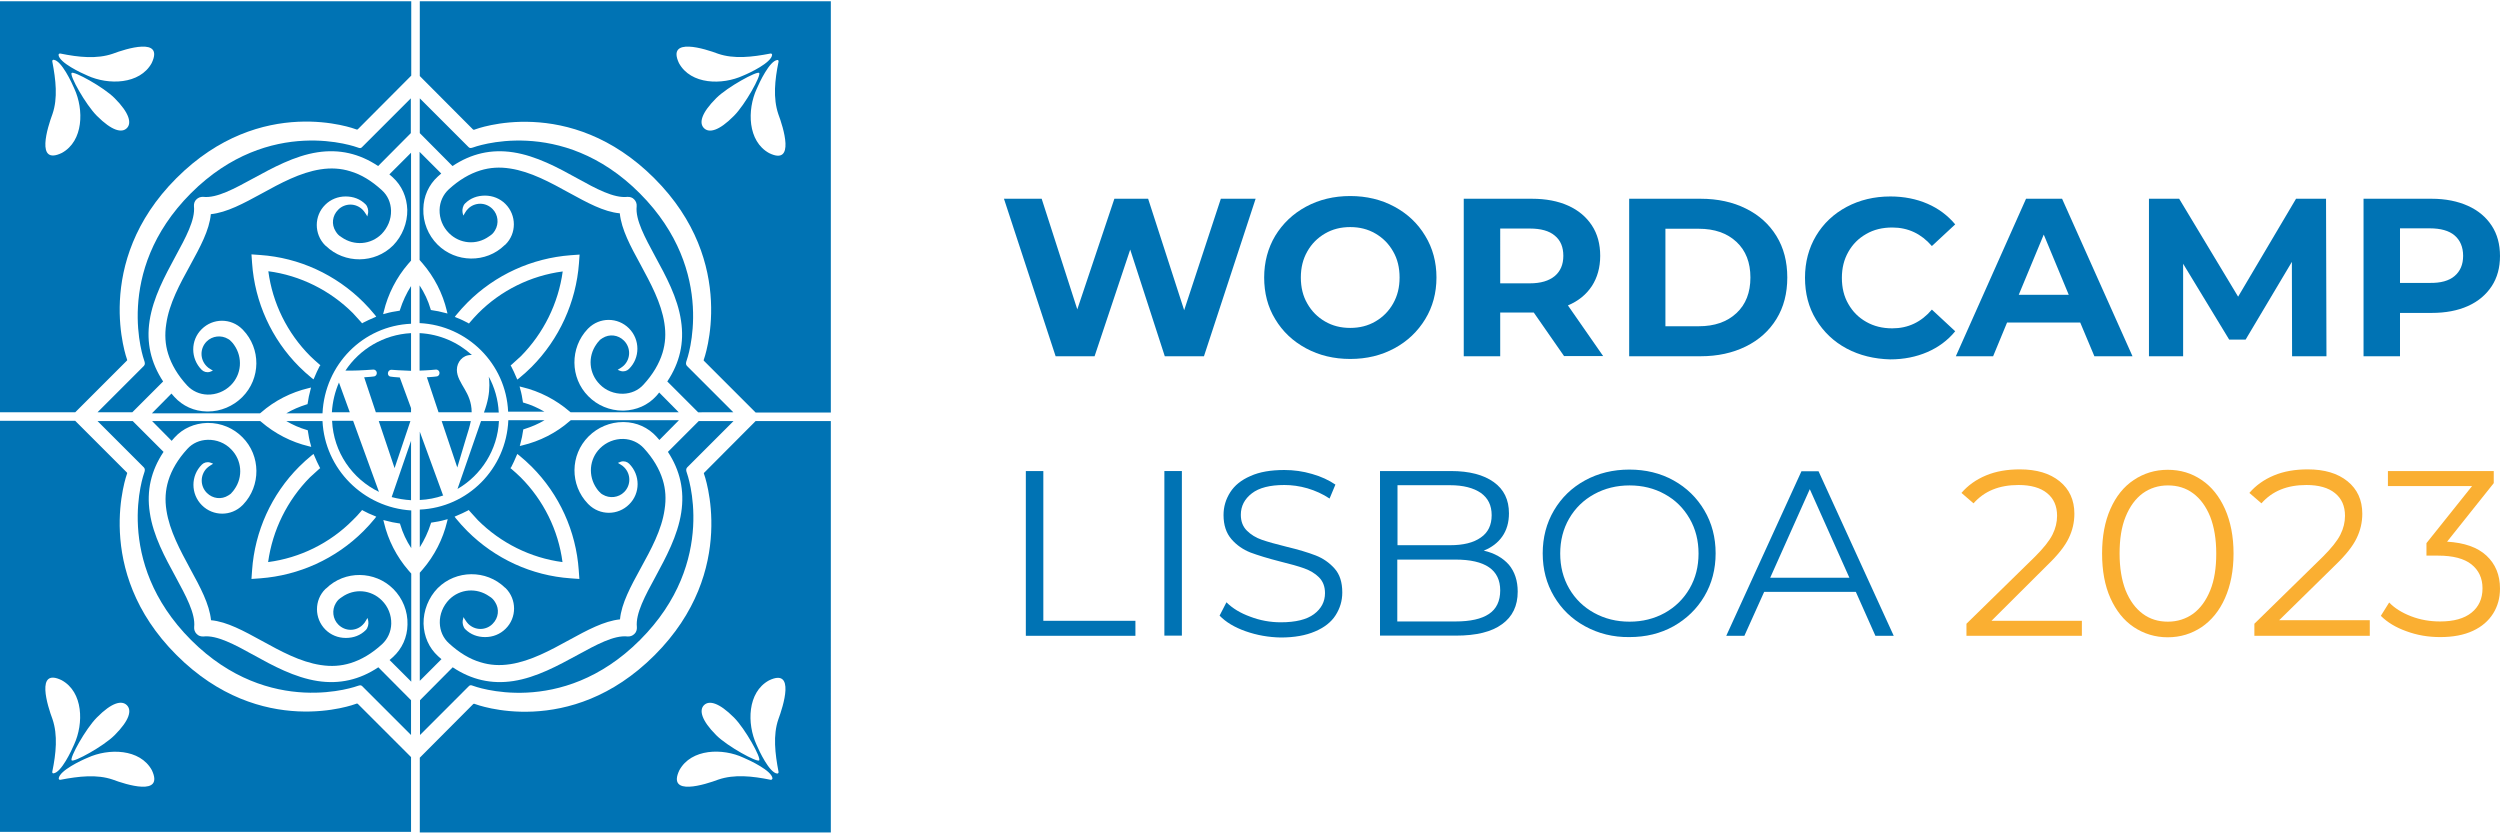 <?xml version="1.0" encoding="utf-8"?>
<!-- Generator: Adobe Illustrator 27.1.1, SVG Export Plug-In . SVG Version: 6.00 Build 0)  -->
<svg version="1.1" id="Layer_1" xmlns="http://www.w3.org/2000/svg" xmlns:xlink="http://www.w3.org/1999/xlink" x="0px" y="0px"
	 viewBox="0 0 1200 400" style="enable-background:new 0 0 1200 400;" xml:space="preserve">
<style type="text/css">
	.st0{fill:#0073B4;}
	.st1{fill:#FAAF32;}
</style>
<g>
	<g>
		<g>
			<path class="st0" d="M602.7,95.4L577.9,171h-18.8l-16.6-51.2L525.4,171h-18.7l-24.8-75.6H500l17.1,53.1l17.8-53.1h16.2l17.3,53.5
				l17.6-53.5H602.7z"/>
			<path class="st0" d="M626.9,167.2c-6.3-3.4-11.2-8-14.8-14c-3.6-5.9-5.3-12.6-5.3-20c0-7.4,1.8-14.1,5.3-20
				c3.6-5.9,8.5-10.6,14.8-14c6.3-3.4,13.4-5.1,21.2-5.1c7.8,0,14.9,1.7,21.2,5.1c6.3,3.4,11.2,8,14.8,14c3.6,5.9,5.4,12.6,5.4,20
				c0,7.4-1.8,14.1-5.4,20c-3.6,5.9-8.5,10.6-14.8,14c-6.3,3.4-13.3,5.1-21.2,5.1C640.3,172.3,633.2,170.6,626.9,167.2z
				 M660.2,154.3c3.6-2.1,6.4-4.9,8.5-8.6c2.1-3.7,3.1-7.8,3.1-12.5s-1-8.9-3.1-12.5c-2.1-3.7-4.9-6.5-8.5-8.6
				c-3.6-2.1-7.6-3.1-12.1-3.1c-4.5,0-8.5,1-12.1,3.1c-3.6,2.1-6.4,4.9-8.5,8.6c-2.1,3.7-3.1,7.8-3.1,12.5s1,8.9,3.1,12.5
				c2.1,3.7,4.9,6.5,8.5,8.6c3.6,2.1,7.6,3.1,12.1,3.1C652.6,157.4,656.6,156.4,660.2,154.3z"/>
			<path class="st0" d="M750.8,171l-14.6-21h-0.9h-15.2v21h-17.5V95.4h32.7c6.7,0,12.5,1.1,17.4,3.3c4.9,2.2,8.7,5.4,11.4,9.5
				c2.7,4.1,4,9,4,14.6c0,5.6-1.4,10.5-4,14.5c-2.7,4.1-6.5,7.2-11.5,9.3l16.9,24.3H750.8z M746.3,113.1c-2.7-2.3-6.7-3.4-12-3.4
				h-14.2V136h14.2c5.3,0,9.2-1.2,12-3.5c2.7-2.3,4.1-5.5,4.1-9.7C750.4,118.6,749.1,115.4,746.3,113.1z"/>
			<path class="st0" d="M782,95.4h34.3c8.2,0,15.5,1.6,21.7,4.7c6.3,3.1,11.2,7.5,14.7,13.2c3.5,5.7,5.2,12.3,5.2,19.9
				c0,7.6-1.7,14.2-5.2,19.9c-3.5,5.7-8.4,10.1-14.7,13.2c-6.3,3.1-13.5,4.7-21.7,4.7H782V95.4z M815.4,156.6
				c7.6,0,13.6-2.1,18.1-6.3c4.5-4.2,6.7-9.9,6.7-17.1c0-7.2-2.2-12.9-6.7-17.1s-10.5-6.3-18.1-6.3h-16v46.8H815.4z"/>
			<path class="st0" d="M886.4,167.3c-6.2-3.3-11.1-8-14.7-13.9c-3.6-5.9-5.3-12.6-5.3-20.1c0-7.5,1.8-14.2,5.3-20.1
				s8.5-10.6,14.7-13.9c6.2-3.3,13.2-5,21-5c6.5,0,12.5,1.2,17.8,3.5c5.3,2.3,9.7,5.6,13.3,9.9l-11.2,10.4c-5.1-5.9-11.4-8.9-19-8.9
				c-4.7,0-8.9,1-12.5,3.1c-3.7,2.1-6.5,4.9-8.6,8.6c-2.1,3.7-3.1,7.8-3.1,12.5s1,8.9,3.1,12.5c2.1,3.7,4.9,6.5,8.6,8.6
				c3.7,2.1,7.8,3.1,12.5,3.1c7.6,0,13.9-3,19-9l11.2,10.4c-3.6,4.4-8.1,7.7-13.4,10c-5.3,2.3-11.3,3.5-17.8,3.5
				C899.6,172.3,892.6,170.6,886.4,167.3z"/>
			<path class="st0" d="M998.5,154.8h-35.1l-6.7,16.2h-17.9l33.7-75.6h17.3l33.8,75.6h-18.3L998.5,154.8z M993,141.5l-12-28.9
				l-12,28.9H993z"/>
			<path class="st0" d="M1100.2,171l-0.1-45.3l-22.2,37.3h-7.9l-22.1-36.4V171h-16.4V95.4h14.5l28.3,47l27.8-47h14.4l0.2,75.6
				H1100.2z"/>
			<path class="st0" d="M1184.6,98.8c4.9,2.2,8.7,5.4,11.4,9.5c2.7,4.1,4,9,4,14.6c0,5.5-1.3,10.4-4,14.5c-2.7,4.1-6.5,7.3-11.4,9.5
				c-4.9,2.2-10.7,3.3-17.4,3.3H1152V171h-17.5V95.4h32.7C1173.9,95.4,1179.7,96.6,1184.6,98.8z M1178.2,132.5
				c2.7-2.3,4.1-5.5,4.1-9.7c0-4.2-1.4-7.5-4.1-9.8c-2.7-2.3-6.7-3.4-12-3.4H1152v26.2h14.2C1171.5,135.9,1175.5,134.8,1178.2,132.5
				z"/>
		</g>
		<g>
			<g>
				<path class="st0" d="M492.4,226.1h8.4V298H545v7.2h-52.6V226.1z"/>
				<path class="st0" d="M558.9,226.1h8.4v79h-8.4V226.1z"/>
				<path class="st0" d="M597.9,303c-5.4-1.9-9.5-4.4-12.5-7.5l3.3-6.4c2.9,2.9,6.7,5.2,11.4,6.9c4.7,1.8,9.6,2.7,14.7,2.7
					c7.1,0,12.4-1.3,15.9-3.9c3.5-2.6,5.3-6,5.3-10.1c0-3.2-1-5.7-2.9-7.6c-1.9-1.9-4.3-3.3-7.1-4.3c-2.8-1-6.7-2.1-11.6-3.3
					c-5.9-1.5-10.7-3-14.2-4.3c-3.5-1.4-6.6-3.5-9.1-6.4c-2.5-2.9-3.8-6.7-3.8-11.6c0-4,1.1-7.6,3.2-10.9s5.3-5.9,9.7-7.8
					c4.4-2,9.8-2.9,16.3-2.9c4.5,0,8.9,0.6,13.3,1.9c4.3,1.2,8.1,3,11.2,5.1l-2.8,6.7c-3.3-2.2-6.9-3.8-10.6-4.9
					c-3.8-1.1-7.5-1.6-11.1-1.6c-6.9,0-12.1,1.3-15.6,4c-3.5,2.7-5.3,6.1-5.3,10.3c0,3.2,1,5.7,2.9,7.6c1.9,1.9,4.3,3.4,7.2,4.4
					c2.9,1,6.8,2.1,11.7,3.3c5.8,1.4,10.5,2.8,14.1,4.2c3.6,1.4,6.6,3.5,9.1,6.3c2.5,2.8,3.7,6.6,3.7,11.5c0,4-1.1,7.6-3.2,10.9
					c-2.1,3.3-5.4,5.9-9.9,7.8c-4.4,1.9-9.9,2.9-16.4,2.9C608.9,305.9,603.3,304.9,597.9,303z"/>
				<path class="st0" d="M724.3,271.1c2.8,3.4,4.2,7.7,4.2,12.9c0,6.8-2.5,12-7.5,15.6c-5,3.7-12.4,5.5-22.2,5.5h-36.4v-79h34.1
					c8.8,0,15.6,1.8,20.5,5.3c4.9,3.5,7.3,8.5,7.3,15c0,4.4-1.1,8.1-3.2,11.1c-2.1,3-5.1,5.3-8.9,6.8
					C717.4,265.5,721.4,267.8,724.3,271.1z M670.8,233v28.7H696c6.4,0,11.3-1.2,14.8-3.7c3.5-2.4,5.2-6,5.2-10.7
					c0-4.7-1.7-8.2-5.2-10.7c-3.5-2.4-8.4-3.7-14.8-3.7H670.8z M714.7,294.7c3.6-2.4,5.4-6.2,5.4-11.3c0-9.9-7.2-14.8-21.5-14.8
					h-27.9v29.7h27.9C705.8,298.3,711.1,297.1,714.7,294.7z"/>
				<path class="st0" d="M760.8,300.6c-6.4-3.5-11.3-8.3-14.9-14.4c-3.6-6.1-5.4-12.9-5.4-20.6c0-7.6,1.8-14.5,5.4-20.6
					c3.6-6.1,8.5-10.9,14.9-14.4c6.4-3.5,13.5-5.2,21.3-5.2c7.8,0,14.9,1.7,21.2,5.2c6.3,3.5,11.2,8.3,14.8,14.4
					c3.6,6.1,5.4,13,5.4,20.6c0,7.6-1.8,14.5-5.4,20.6s-8.6,10.9-14.8,14.4c-6.3,3.5-13.3,5.2-21.2,5.2
					C774.3,305.9,767.2,304.1,760.8,300.6z M799.1,294.2c5-2.8,9-6.7,11.9-11.7c2.9-5,4.3-10.6,4.3-16.8c0-6.2-1.4-11.8-4.3-16.8
					c-2.9-5-6.8-8.9-11.9-11.7c-5-2.8-10.7-4.2-16.9-4.2c-6.2,0-11.9,1.4-17,4.2c-5.1,2.8-9.1,6.7-12,11.7c-2.9,5-4.3,10.6-4.3,16.8
					c0,6.2,1.4,11.8,4.3,16.8c2.9,5,6.9,8.9,12,11.7c5.1,2.8,10.7,4.2,17,4.2C788.4,298.4,794,297,799.1,294.2z"/>
				<path class="st0" d="M890.8,284.1h-44l-9.5,21.1h-8.7l36.1-79h8.2l36.1,79h-8.8L890.8,284.1z M887.7,277.3l-19-42.5l-19,42.5
					H887.7z"/>
			</g>
			<g>
				<path class="st1" d="M999.3,298v7.2h-55.4v-5.8l32.9-32.2c4.1-4.1,6.9-7.6,8.4-10.6c1.5-3,2.2-6,2.2-9c0-4.7-1.6-8.3-4.8-10.9
					c-3.2-2.6-7.8-3.9-13.7-3.9c-9.3,0-16.4,2.9-21.6,8.8l-5.8-5c3.1-3.6,7-6.4,11.8-8.4c4.8-2,10.2-2.9,16.2-2.9
					c8.1,0,14.4,1.9,19.1,5.7c4.7,3.8,7.1,9,7.1,15.6c0,4.1-0.9,8-2.7,11.7c-1.8,3.8-5.2,8.1-10.3,13L955.9,298H999.3z"/>
				<path class="st1" d="M1024.2,301c-4.8-3.2-8.5-7.9-11.2-13.9s-4-13.2-4-21.4s1.3-15.3,4-21.4s6.4-10.7,11.2-13.9
					c4.8-3.2,10.2-4.9,16.3-4.9c6.1,0,11.5,1.6,16.3,4.9c4.8,3.2,8.5,7.9,11.2,13.9c2.7,6.1,4.1,13.2,4.1,21.4s-1.4,15.3-4.1,21.4
					c-2.7,6.1-6.5,10.7-11.2,13.9c-4.8,3.2-10.2,4.9-16.3,4.9C1034.5,305.9,1029,304.2,1024.2,301z M1052.7,294.6
					c3.5-2.6,6.2-6.3,8.2-11.2c2-4.9,2.9-10.8,2.9-17.7c0-6.9-1-12.8-2.9-17.7c-2-4.9-4.7-8.6-8.2-11.2c-3.5-2.6-7.5-3.8-12.1-3.8
					c-4.6,0-8.6,1.3-12.1,3.8c-3.5,2.6-6.2,6.3-8.2,11.2c-2,4.9-2.9,10.8-2.9,17.7c0,6.9,1,12.8,2.9,17.7c2,4.9,4.7,8.6,8.2,11.2
					c3.5,2.6,7.5,3.8,12.1,3.8C1045.1,298.4,1049.2,297.1,1052.7,294.6z"/>
				<path class="st1" d="M1137.5,298v7.2h-55.4v-5.8l32.9-32.2c4.1-4.1,6.9-7.6,8.4-10.6c1.5-3,2.2-6,2.2-9c0-4.7-1.6-8.3-4.8-10.9
					c-3.2-2.6-7.8-3.9-13.7-3.9c-9.3,0-16.4,2.9-21.6,8.8l-5.8-5c3.1-3.6,7-6.4,11.8-8.4c4.8-2,10.2-2.9,16.2-2.9
					c8.1,0,14.4,1.9,19.1,5.7c4.7,3.8,7.1,9,7.1,15.6c0,4.1-0.9,8-2.7,11.7c-1.8,3.8-5.2,8.1-10.3,13l-26.9,26.4H1137.5z"/>
				<path class="st1" d="M1193.5,266.7c4.3,4,6.5,9.3,6.5,15.8c0,4.5-1.1,8.5-3.3,12c-2.2,3.5-5.4,6.3-9.7,8.3c-4.3,2-9.5,3-15.7,3
					c-5.7,0-11.1-0.9-16.2-2.8c-5.1-1.8-9.2-4.3-12.3-7.4l4-6.4c2.6,2.7,6.1,4.9,10.5,6.6c4.4,1.7,9,2.5,14,2.5
					c6.5,0,11.5-1.4,15-4.2c3.5-2.8,5.3-6.7,5.3-11.7c0-4.9-1.8-8.7-5.3-11.5c-3.5-2.8-8.9-4.2-16-4.2h-5.6v-6l21.9-27.4h-40.4v-7.2
					h50.8v5.8l-22.4,28.1C1182.9,260.5,1189.2,262.7,1193.5,266.7z"/>
			</g>
		</g>
	</g>
	<g>
		<path class="st0" d="M197.3,195.9l-5.4-14.7c-2.2-0.1-4.2-0.4-4.2-0.4c-2.2-0.1-1.9-3.4,0.3-3.3c0,0,5.4,0.4,9.3,0.5v-18.1
			c-13.2,0.7-24.7,7.7-31.5,18c0.9,0,1.8,0,2.6,0c4.2,0,10.7-0.5,10.7-0.5c2.2-0.1,2.4,3.1,0.3,3.3c0,0-2.2,0.3-4.6,0.4l5.6,16.8
			h16.9V195.9z"/>
		<path class="st0" d="M60.9,173.1c0.2-0.2,0.2-0.2,0.1-0.5c0,0-17.1-46.3,23.7-87.1s86-23.5,86-23.5c0.6,0.3,1,0.2,1.2-0.1
			l25.5-25.6V0.6H0v197.3h36.1L60.9,173.1z M60.9,61.5c-2.4,2.4-7.1,1.4-14.4-5.9C41.1,50.2,33.2,36.1,34.4,35
			c1-1,15.2,6.7,20.6,12.1C62.3,54.4,63.2,59.2,60.9,61.5z M29,25.7c8.8,1.8,17.5,2.7,25.1,0.1c6.1-2.3,24.8-8.3,18.7,4.5
			C67.1,40.6,52,40.9,42,36.3c-3.1-1.3-13.5-6.2-13.9-9.9C28.1,25.9,28.5,25.6,29,25.7z M25.2,54.7c2.6-7.6,1.6-16.3-0.1-25.2
			c-0.1-0.4,0.2-0.9,0.7-0.8c3.7,0.4,8.6,10.8,9.9,13.9c4.6,10,4.4,25.1-6,30.8C16.9,79.6,22.9,60.9,25.2,54.7z"/>
		<path class="st0" d="M159.3,197.9h8.6l-5.2-14.3C160.8,188,159.6,192.9,159.3,197.9z"/>
		<path class="st0" d="M197.3,155.4v-18.1c-2.2,3.5-4,7.3-5.3,11.4l-0.1,0.4l-0.5,0.1c-2.1,0.3-4.3,0.7-6.3,1.3l-1.2,0.3l0.3-1.2
			c2-8.4,6.1-16.4,11.7-22.9l1.4-1.6V73.3l-10.4,10.4c0.5,0.5,1.1,0.9,1.6,1.4c4.4,4,6.8,9.5,7,15.6c0.1,6.3-2.4,12.6-6.8,17.1
			c-8.8,8.8-23.3,8.9-32.2,0.3l-0.4-0.3c-5.4-5.4-5.4-14.2,0-19.5c2.6-2.6,6.1-4,9.8-4c3.7,0,7,1.2,9.6,3.8c1,1,1.4,2.9,1.2,4.1
			c-0.1,0.6-0.3,1.2-0.4,1.7c-0.3-0.6-0.6-1.1-0.9-1.5c-0.4-0.6-0.8-1.2-1.3-1.7c-1.6-1.6-3.7-2.5-5.9-2.5c-2.2,0-4.4,0.9-5.9,2.5
			c-2.8,2.8-3.3,7-1.2,10.3c0.2,0.3,0.4,0.6,0.6,0.9c0.2,0.2,0.4,0.5,0.6,0.7c0.5,0.5,1,0.9,1.7,1.3c6,4.2,14,3.6,19.2-1.6
			c2.9-3,4.6-7,4.5-11.2c-0.1-3.8-1.6-7.3-4.4-9.8c-4.9-4.5-10-7.6-15.2-9.1c-4.5-1.4-9.2-1.7-14.3-0.9c-9.7,1.5-19.1,6.6-28.2,11.6
			c-8.6,4.7-16.7,9.1-24.4,9.9c-0.7,7.7-5.2,15.9-9.9,24.5c-5,9.1-10.1,18.4-11.5,28.2c-0.8,5.1-0.5,9.8,0.9,14.3
			c1.6,5.2,4.6,10.3,9.1,15.2c2.5,2.7,6,4.3,9.8,4.4c4.1,0.1,8.2-1.5,11.2-4.5c5.2-5.2,5.8-13.3,1.6-19.3c-0.4-0.6-0.8-1.1-1.3-1.6
			c-0.2-0.2-0.5-0.4-0.7-0.7c-0.3-0.2-0.5-0.4-0.9-0.6c-3.3-2-7.6-1.5-10.3,1.2c-3.3,3.3-3.3,8.6,0,11.9c0.5,0.5,1.1,1,1.7,1.3
			c0.5,0.3,1,0.6,1.3,0.8c-0.4,0.2-0.9,0.4-1.5,0.6c-1.4,0.4-2.9,0-3.9-1c-5.4-5.4-5.4-14.2,0-19.5c5.4-5.4,14.1-5.4,19.5,0l0.3,0.3
			c8.7,9,8.6,23.4-0.3,32.3c-4.4,4.4-10.4,6.9-16.5,6.9c-0.2,0-0.3,0-0.5,0c-6.1-0.1-11.6-2.6-15.6-7c-0.5-0.5-1-1.1-1.4-1.6
			l-9.4,9.5h51.9l0.5-0.4c6.5-5.7,14.4-9.7,22.8-11.7l1.2-0.3l-0.3,1.2c-0.6,2.1-1,4.2-1.3,6.3l-0.1,0.5l-0.4,0.1
			c-3.5,1.1-6.8,2.5-9.8,4.3h17.4C155.9,174.9,174.3,156.4,197.3,155.4z M153.4,175.8c-0.9,1.7-1.7,3.5-2.5,5.4l-0.4,0.9l-0.8-0.6
			c-2.2-1.8-4.2-3.6-6.1-5.5c-13.3-13.3-21.3-31-22.6-49.7l-0.3-4.2l4.2,0.3c18.7,1.3,36.3,9.4,49.6,22.7c1.9,1.9,3.7,3.9,5.5,6.1
			l0.6,0.8l-0.9,0.4c-1.9,0.8-3.7,1.6-5.4,2.5l-0.5,0.3l-0.4-0.5c-1.3-1.5-2.7-3-4-4.4c-10.9-10.9-25.3-18.1-40.6-20.1
			c2,15.3,9.1,29.7,20.1,40.7c1.4,1.4,2.9,2.7,4.4,4l0.5,0.4L153.4,175.8z"/>
		<path class="st0" d="M71.8,154c1.7-11.2,7.4-21.6,12.4-30.9c4.9-9,9.6-17.6,8.9-24.1c-0.1-1.2,0.3-2.5,1.2-3.3
			c0.9-0.9,2.1-1.3,3.3-1.2c6.5,0.7,15-4,24-8.9c9.2-5,19.7-10.8,30.8-12.5c10.5-1.6,20.1,0.6,29.1,6.6l15.7-15.8V47.2l-23.5,23.5
			c-0.5,0.5-1,0.5-2,0.1c0,0-42.1-16-80.1,22C53.8,130.7,69.2,173,69.2,173c0.4,1.1,0.5,1.9-0.1,2.6l-22.3,22.3h16.7l14.8-14.8
			C72.4,174.1,70.2,164.5,71.8,154z"/>
		<path class="st0" d="M226.9,62c0.2,0.3,0.6,0.4,1.2,0.1c0,0,45.2-17.3,86,23.5s23.7,87.1,23.7,87.1c-0.1,0.2-0.1,0.3,0.1,0.5
			l24.8,24.8h36.1V0.6H201.5v35.9L226.9,62z M337.9,61.5c-2.4-2.4-1.4-7.1,5.9-14.4c5.4-5.4,19.6-13.1,20.6-12.1
			c1.1,1.1-6.7,15.2-12.1,20.6C345,63,340.3,63.9,337.9,61.5z M373.7,29.6c-1.8,8.8-2.7,17.5-0.1,25.2c2.3,6.1,8.3,24.9-4.4,18.7
			c-10.4-5.7-10.6-20.8-6-30.8c1.3-3.1,6.2-13.5,9.9-13.9C373.5,28.7,373.8,29.1,373.7,29.6z M344.7,25.8c7.6,2.6,16.3,1.6,25.1-0.1
			c0.4-0.1,0.9,0.2,0.8,0.7c-0.4,3.7-10.7,8.6-13.9,9.9c-10,4.6-25.1,4.4-30.8-6C319.9,17.5,338.6,23.5,344.7,25.8z"/>
		<path class="st0" d="M234.9,184.9c0,3.8-0.7,8-2.6,13.1h7.1c-0.3-6.2-2-12.1-4.8-17.2C234.8,182,234.9,183.4,234.9,184.9z"/>
		<path class="st0" d="M329.6,173c0,0,15.4-42.2-22.5-80.2s-80.1-22-80.1-22c-1,0.3-1.4,0.4-2-0.1l-23.5-23.5v16.7l15.7,15.8
			c9-6,18.6-8.2,29.1-6.6c11.1,1.7,21.6,7.4,30.8,12.5c9,5,17.6,9.6,24,8.9c1.2-0.1,2.5,0.3,3.3,1.2c0.9,0.9,1.3,2.1,1.2,3.3
			c-0.7,6.5,4,15,8.9,24.1c5,9.2,10.8,19.7,12.4,30.9c1.6,10.5-0.6,20.1-6.6,29.1l14.8,14.8H352l-22.3-22.3
			C329.1,174.9,329.2,174.1,329.6,173z"/>
		<path class="st0" d="M219.3,177.5c0-3.7,2.8-7.1,6.7-7.1c0.2,0,0.3,0,0.5,0c-6.7-6.1-15.4-10-25.1-10.5v18
			c3.8-0.1,7.8-0.5,7.8-0.5c2.2-0.1,2.4,3.1,0.3,3.3c0,0-2.2,0.3-4.6,0.4l5.6,16.8h15.9c0-4.9-1.8-8.4-3.3-11
			C221.2,183.6,219.3,180.8,219.3,177.5z"/>
		<path class="st0" d="M315,190.1c-4,4.4-9.5,6.8-15.6,7c-0.2,0-0.3,0-0.5,0c-6.2,0-12.2-2.5-16.5-6.9c-8.8-8.8-8.9-23.3-0.3-32.3
			l0.3-0.3c5.4-5.4,14.1-5.4,19.5,0c5.4,5.4,5.4,14.2,0,19.5c-1,1-2.5,1.4-3.9,1c-0.6-0.2-1.2-0.4-1.5-0.6c0.3-0.2,0.8-0.5,1.3-0.8
			c0.6-0.4,1.2-0.8,1.7-1.3c3.3-3.3,3.3-8.6,0-11.9c-2.8-2.8-7-3.3-10.3-1.2c-0.3,0.2-0.6,0.4-0.9,0.6c-0.3,0.2-0.5,0.4-0.7,0.7
			c-0.5,0.5-0.9,1-1.3,1.6c-4.3,6-3.6,14.1,1.6,19.3c2.9,3,7,4.6,11.2,4.5c3.8-0.1,7.3-1.6,9.8-4.4c4.5-4.9,7.5-10,9.1-15.2
			c1.4-4.6,1.7-9.2,0.9-14.3c-1.5-9.8-6.6-19.1-11.5-28.2c-4.7-8.6-9.1-16.7-9.9-24.5c-7.7-0.7-15.8-5.2-24.4-9.9
			c-9.1-5-18.4-10.1-28.2-11.6c-5.1-0.8-9.7-0.5-14.3,0.9c-5.2,1.6-10.3,4.6-15.2,9.1c-2.7,2.5-4.3,6-4.4,9.8
			c-0.1,4.2,1.5,8.2,4.5,11.2c5.2,5.2,13.2,5.9,19.2,1.6c0.6-0.4,1.2-0.8,1.7-1.3c0.2-0.2,0.4-0.5,0.6-0.7c0.2-0.3,0.4-0.6,0.6-0.9
			c2-3.3,1.5-7.6-1.2-10.3c-1.6-1.6-3.7-2.5-5.9-2.5c-2.2,0-4.4,0.9-5.9,2.5c-0.5,0.5-1,1.1-1.3,1.7c-0.3,0.5-0.6,1-0.9,1.5
			c-0.2-0.6-0.3-1.1-0.4-1.7c-0.2-1.2,0.2-3.1,1.2-4.1c2.6-2.6,5.9-3.8,9.6-3.8c3.7,0,7.2,1.4,9.8,4c5.4,5.4,5.4,14.2,0,19.5
			l-0.4,0.3c-8.9,8.7-23.4,8.5-32.2-0.3c-4.5-4.5-7-10.7-6.8-17.1c0.1-6.1,2.6-11.6,7-15.6c0.5-0.5,1.1-1,1.6-1.4l-10.4-10.4v51.9
			l1.4,1.6c5.6,6.5,9.7,14.4,11.7,22.9l0.3,1.2l-1.2-0.3c-2.1-0.6-4.2-1-6.3-1.3l-0.5-0.1l-0.1-0.4c-1.2-4.1-3-7.9-5.3-11.4v18.1
			c23,1.1,41.5,19.6,42.5,42.5h17.4c-3.1-1.8-6.4-3.3-9.9-4.3l-0.4-0.1L251,193c-0.3-2.1-0.7-4.3-1.3-6.3l-0.3-1.2l1.2,0.3
			c8.4,2,16.3,6.1,22.8,11.7l0.5,0.4h51.9l-9.4-9.5C315.9,189,315.5,189.6,315,190.1z M255.2,176.1c-1.9,1.9-3.9,3.7-6.1,5.5
			l-0.8,0.6l-0.4-0.9c-0.8-1.9-1.6-3.7-2.5-5.4l-0.3-0.5l0.5-0.4c1.5-1.3,3-2.7,4.4-4c10.9-11,18-25.4,20.1-40.7
			c-15.3,2-29.7,9.1-40.6,20.1c-1.4,1.4-2.7,2.9-4,4.4l-0.4,0.5l-0.5-0.3c-1.7-0.9-3.5-1.8-5.4-2.5l-0.9-0.4l0.6-0.8
			c1.8-2.2,3.6-4.2,5.5-6.1c13.3-13.3,30.9-21.3,49.6-22.7l4.2-0.3l-0.3,4.2C276.5,145.1,268.4,162.8,255.2,176.1z"/>
		<path class="st0" d="M152.5,326.9c-11.1-1.7-21.6-7.4-30.8-12.5c-9-5-17.6-9.6-24-8.9c-1.2,0.1-2.5-0.3-3.3-1.2
			c-0.9-0.9-1.3-2.1-1.2-3.3c0.7-6.5-4-15-8.9-24.1c-5-9.2-10.8-19.7-12.4-30.9c-1.6-10.5,0.6-20.1,6.6-29.1l-14.8-14.8H46.8
			l22.3,22.3c0.6,0.7,0.5,1.5,0.1,2.6c0,0-15.4,42.2,22.5,80.2c37.9,37.9,80.1,22,80.1,22c1-0.3,1.4-0.4,2,0.1l23.5,23.5v-16.7
			l-15.7-15.8C172.6,326.3,163,328.5,152.5,326.9z"/>
		<path class="st0" d="M154.8,202.1h-17.4c3.1,1.8,6.4,3.3,9.9,4.3l0.4,0.1l0.1,0.5c0.3,2.1,0.7,4.3,1.3,6.3l0.3,1.2l-1.2-0.3
			c-8.4-2-16.3-6.1-22.8-11.7l-0.5-0.4H73l9.4,9.5c0.5-0.5,0.9-1.1,1.4-1.6c4-4.4,9.5-6.8,15.6-7c0.2,0,0.3,0,0.5,0
			c6.2,0,12.2,2.5,16.5,6.9c8.8,8.8,8.9,23.3,0.3,32.3l-0.3,0.3c-5.4,5.4-14.1,5.4-19.5,0c-5.4-5.4-5.4-14.2,0-19.5
			c1-1,2.5-1.4,3.9-1c0.6,0.2,1.2,0.4,1.5,0.6c-0.3,0.2-0.8,0.5-1.3,0.8c-0.6,0.4-1.2,0.8-1.7,1.3c-3.3,3.3-3.3,8.6,0,11.9
			c2.8,2.8,7,3.3,10.3,1.2c0.3-0.2,0.6-0.4,0.9-0.6c0.3-0.2,0.5-0.4,0.7-0.7c0.5-0.5,0.9-1,1.3-1.6c4.3-6,3.6-14.1-1.6-19.3
			c-2.9-3-7-4.6-11.2-4.5c-3.8,0.1-7.3,1.6-9.8,4.4c-4.5,4.9-7.5,10-9.1,15.2c-1.4,4.6-1.7,9.2-0.9,14.3c1.5,9.8,6.6,19.1,11.5,28.2
			c4.7,8.6,9.1,16.7,9.9,24.5c7.7,0.7,15.8,5.2,24.4,9.9c9.1,5,18.4,10.1,28.2,11.6c5.1,0.8,9.7,0.5,14.3-0.9
			c5.2-1.6,10.3-4.6,15.2-9.1c2.7-2.5,4.3-6,4.4-9.8c0.1-4.2-1.5-8.2-4.5-11.2c-5.2-5.2-13.2-5.9-19.2-1.6c-0.6,0.4-1.2,0.8-1.7,1.3
			c-0.2,0.2-0.4,0.5-0.6,0.7c-0.2,0.3-0.4,0.6-0.6,0.9c-2,3.3-1.5,7.6,1.2,10.3c1.6,1.6,3.7,2.5,5.9,2.5c2.2,0,4.4-0.9,5.9-2.5
			c0.5-0.5,1-1.1,1.3-1.7c0.3-0.5,0.6-1,0.9-1.5c0.2,0.6,0.3,1.1,0.4,1.7c0.2,1.2-0.2,3.1-1.2,4.1c-2.6,2.6-5.9,3.8-9.6,3.8
			c-3.7,0-7.2-1.4-9.8-4c-5.4-5.4-5.4-14.2,0-19.5l0.4-0.3c8.9-8.7,23.4-8.5,32.2,0.3c4.5,4.5,7,10.7,6.8,17.1
			c-0.1,6.1-2.6,11.6-7,15.6c-0.5,0.5-1.1,1-1.6,1.4l10.4,10.4v-51.9l-1.4-1.6c-5.6-6.5-9.7-14.4-11.7-22.9l-0.3-1.2l1.2,0.3
			c2.1,0.6,4.2,1,6.3,1.3l0.5,0.1l0.1,0.4c1.2,4.1,3,7.9,5.3,11.4v-18.1C174.4,243.6,155.9,225.1,154.8,202.1z M173.4,245.3l0.4-0.5
			l0.5,0.3c1.7,0.9,3.5,1.8,5.4,2.5l0.9,0.4l-0.6,0.8c-1.8,2.2-3.6,4.2-5.5,6.1c-13.3,13.3-30.9,21.3-49.6,22.7l-4.2,0.3l0.3-4.2
			c1.3-18.7,9.3-36.4,22.6-49.7c1.9-1.9,3.9-3.7,6.1-5.5l0.8-0.6l0.4,0.9c0.8,1.9,1.6,3.7,2.5,5.4l0.3,0.5l-0.5,0.4
			c-1.5,1.3-3,2.7-4.4,4c-10.9,11-18,25.4-20.1,40.7c15.3-2,29.7-9.1,40.6-20.1C170.8,248.3,172.1,246.8,173.4,245.3z"/>
		<path class="st0" d="M197.3,240.1v-28.5l-9.3,27C191,239.4,194.1,239.9,197.3,240.1z"/>
		<polygon class="st0" points="197,202.1 181.8,202.1 189.4,224.7 		"/>
		<path class="st0" d="M181.9,236.1l-12.4-34.1h-10.1C160.1,217.1,169.1,229.9,181.9,236.1z"/>
		<path class="st0" d="M171.9,338c-0.2-0.3-0.6-0.4-1.2-0.1c0,0-45.2,17.3-86-23.5S61,227.3,61,227.3c0.1-0.2,0.1-0.3-0.1-0.5
			l-24.8-24.8H0v197.3h197.3v-35.9L171.9,338z M60.9,338.5c2.4,2.4,1.4,7.1-5.9,14.4c-5.4,5.4-19.6,13.1-20.6,12.1
			c-1.1-1.1,6.7-15.2,12.1-20.6C53.8,337,58.5,336.1,60.9,338.5z M25.1,370.4c1.8-8.8,2.7-17.5,0.1-25.2c-2.3-6.1-8.3-24.9,4.4-18.7
			c10.4,5.7,10.6,20.8,6,30.8c-1.3,3.1-6.2,13.5-9.9,13.9C25.3,371.3,25,370.9,25.1,370.4z M54.1,374.2c-7.6-2.6-16.3-1.6-25.1,0.1
			c-0.4,0.1-0.9-0.2-0.8-0.7c0.4-3.7,10.7-8.6,13.9-9.9c10-4.6,25.1-4.4,30.8,6C78.9,382.5,60.2,376.5,54.1,374.2z"/>
		<path class="st0" d="M212.5,237.3l-11-30.1v32.8c3.9-0.2,7.7-0.9,11.3-2.2C212.6,237.7,212.5,237.5,212.5,237.3z"/>
		<path class="st0" d="M201.5,244.6v18.1c2.2-3.5,4-7.3,5.3-11.4l0.1-0.4l0.5-0.1c2.1-0.3,4.3-0.7,6.3-1.3l1.2-0.3l-0.3,1.2
			c-2,8.4-6.1,16.4-11.7,22.9l-1.4,1.6v51.9l10.4-10.4c-0.5-0.5-1.1-0.9-1.6-1.4c-4.4-4-6.8-9.5-7-15.6c-0.1-6.3,2.4-12.6,6.8-17.1
			c8.8-8.8,23.3-8.9,32.2-0.3l0.4,0.3c5.4,5.4,5.4,14.2,0,19.5c-2.6,2.6-6.1,4-9.8,4c-3.7,0-7-1.2-9.6-3.8c-1-1-1.4-2.9-1.2-4.1
			c0.1-0.6,0.3-1.2,0.4-1.7c0.3,0.6,0.6,1.1,0.9,1.5c0.4,0.6,0.8,1.2,1.3,1.7c1.6,1.6,3.7,2.5,5.9,2.5c2.2,0,4.4-0.9,5.9-2.5
			c2.8-2.8,3.3-7,1.2-10.3c-0.2-0.3-0.4-0.6-0.6-0.9c-0.2-0.2-0.4-0.5-0.6-0.7c-0.5-0.5-1-0.9-1.7-1.3c-6-4.2-14-3.6-19.2,1.6
			c-2.9,3-4.6,7-4.5,11.2c0.1,3.8,1.6,7.3,4.4,9.8c4.9,4.5,10,7.6,15.2,9.1c4.5,1.4,9.2,1.7,14.3,0.9c9.7-1.5,19.1-6.6,28.2-11.6
			c8.6-4.7,16.7-9.1,24.4-9.9c0.7-7.7,5.2-15.9,9.9-24.5c5-9.1,10.1-18.4,11.5-28.2c0.8-5.1,0.5-9.8-0.9-14.3
			c-1.6-5.2-4.6-10.3-9.1-15.2c-2.5-2.7-6-4.3-9.8-4.4c-4.1-0.1-8.2,1.5-11.2,4.5c-5.2,5.2-5.8,13.3-1.6,19.3
			c0.4,0.6,0.8,1.1,1.3,1.6c0.2,0.2,0.5,0.4,0.7,0.7c0.3,0.2,0.5,0.4,0.9,0.6c3.3,2,7.6,1.5,10.3-1.2c3.3-3.3,3.3-8.6,0-11.9
			c-0.5-0.5-1.1-1-1.7-1.3c-0.5-0.3-1-0.6-1.3-0.8c0.4-0.2,0.9-0.4,1.5-0.6c1.4-0.4,2.9,0,3.9,1c5.4,5.4,5.4,14.2,0,19.5
			c-5.4,5.4-14.1,5.4-19.5,0l-0.3-0.3c-8.7-9-8.6-23.4,0.3-32.3c4.4-4.4,10.4-6.9,16.5-6.9c0.2,0,0.3,0,0.5,0
			c6.1,0.1,11.6,2.6,15.6,7c0.5,0.5,1,1.1,1.4,1.6l9.4-9.5h-51.9l-0.5,0.4c-6.5,5.7-14.4,9.7-22.8,11.7l-1.2,0.3l0.3-1.2
			c0.6-2.1,1-4.2,1.3-6.3l0.1-0.5l0.4-0.1c3.5-1.1,6.8-2.5,9.8-4.3H244C243,225.1,224.5,243.6,201.5,244.6z M245.4,224.2
			c0.9-1.7,1.7-3.5,2.5-5.4l0.4-0.9l0.8,0.6c2.2,1.8,4.2,3.6,6.1,5.5c13.3,13.3,21.3,31,22.6,49.7l0.3,4.2l-4.2-0.3
			c-18.7-1.3-36.3-9.4-49.6-22.7c-1.9-1.9-3.7-3.9-5.5-6.1l-0.6-0.8l0.9-0.4c1.9-0.8,3.7-1.6,5.4-2.5l0.5-0.3l0.4,0.5
			c1.3,1.5,2.7,3,4,4.4c10.9,10.9,25.3,18.1,40.6,20.1c-2-15.3-9.1-29.7-20.1-40.7c-1.4-1.4-2.9-2.7-4.4-4l-0.5-0.4L245.4,224.2z"/>
		<path class="st0" d="M327,246c-1.7,11.2-7.4,21.6-12.4,30.9c-4.9,9-9.6,17.6-8.9,24.1c0.1,1.2-0.3,2.5-1.2,3.3
			c-0.9,0.9-2.1,1.3-3.3,1.2c-6.5-0.7-15,4-24,8.9c-9.2,5-19.7,10.8-30.8,12.5c-10.5,1.6-20.1-0.6-29.1-6.6l-15.7,15.8v16.7
			l23.5-23.5c0.5-0.5,1-0.5,2-0.1c0,0,42.1,16,80.1-22s22.5-80.2,22.5-80.2c-0.4-1.1-0.5-1.9,0.1-2.6l22.3-22.3h-16.7l-14.8,14.8
			C326.5,225.9,328.6,235.5,327,246z"/>
		<path class="st0" d="M338,226.9c-0.2,0.2-0.2,0.2-0.1,0.5c0,0,17.1,46.3-23.7,87.1s-86,23.5-86,23.5c-0.6-0.3-1-0.2-1.2,0.1
			l-25.5,25.6v35.9h197.3V202.1h-36.1L338,226.9z M337.9,338.5c2.4-2.4,7.1-1.4,14.4,5.9c5.4,5.4,13.2,19.5,12.1,20.6
			c-1,1-15.2-6.7-20.6-12.1C336.5,345.6,335.6,340.8,337.9,338.5z M369.9,374.3c-8.8-1.8-17.5-2.7-25.1-0.1
			c-6.1,2.3-24.8,8.3-18.7-4.5c5.7-10.4,20.8-10.7,30.8-6c3.1,1.3,13.5,6.2,13.9,9.9C370.7,374.1,370.3,374.4,369.9,374.3z
			 M373.6,345.3c-2.6,7.6-1.6,16.3,0.1,25.2c0.1,0.4-0.2,0.9-0.7,0.8c-3.7-0.4-8.6-10.8-9.9-13.9c-4.6-10-4.4-25.1,6-30.8
			C381.9,320.4,375.9,339.1,373.6,345.3z"/>
		<path class="st0" d="M239.5,202.1h-8.6l-11.3,32.6C231,228.1,238.8,216,239.5,202.1z"/>
		<path class="st0" d="M223.5,211c1.1-3.5,2-6.4,2.5-8.9h-14l7.5,22.3L223.5,211z"/>
	</g>
</g>
</svg>
